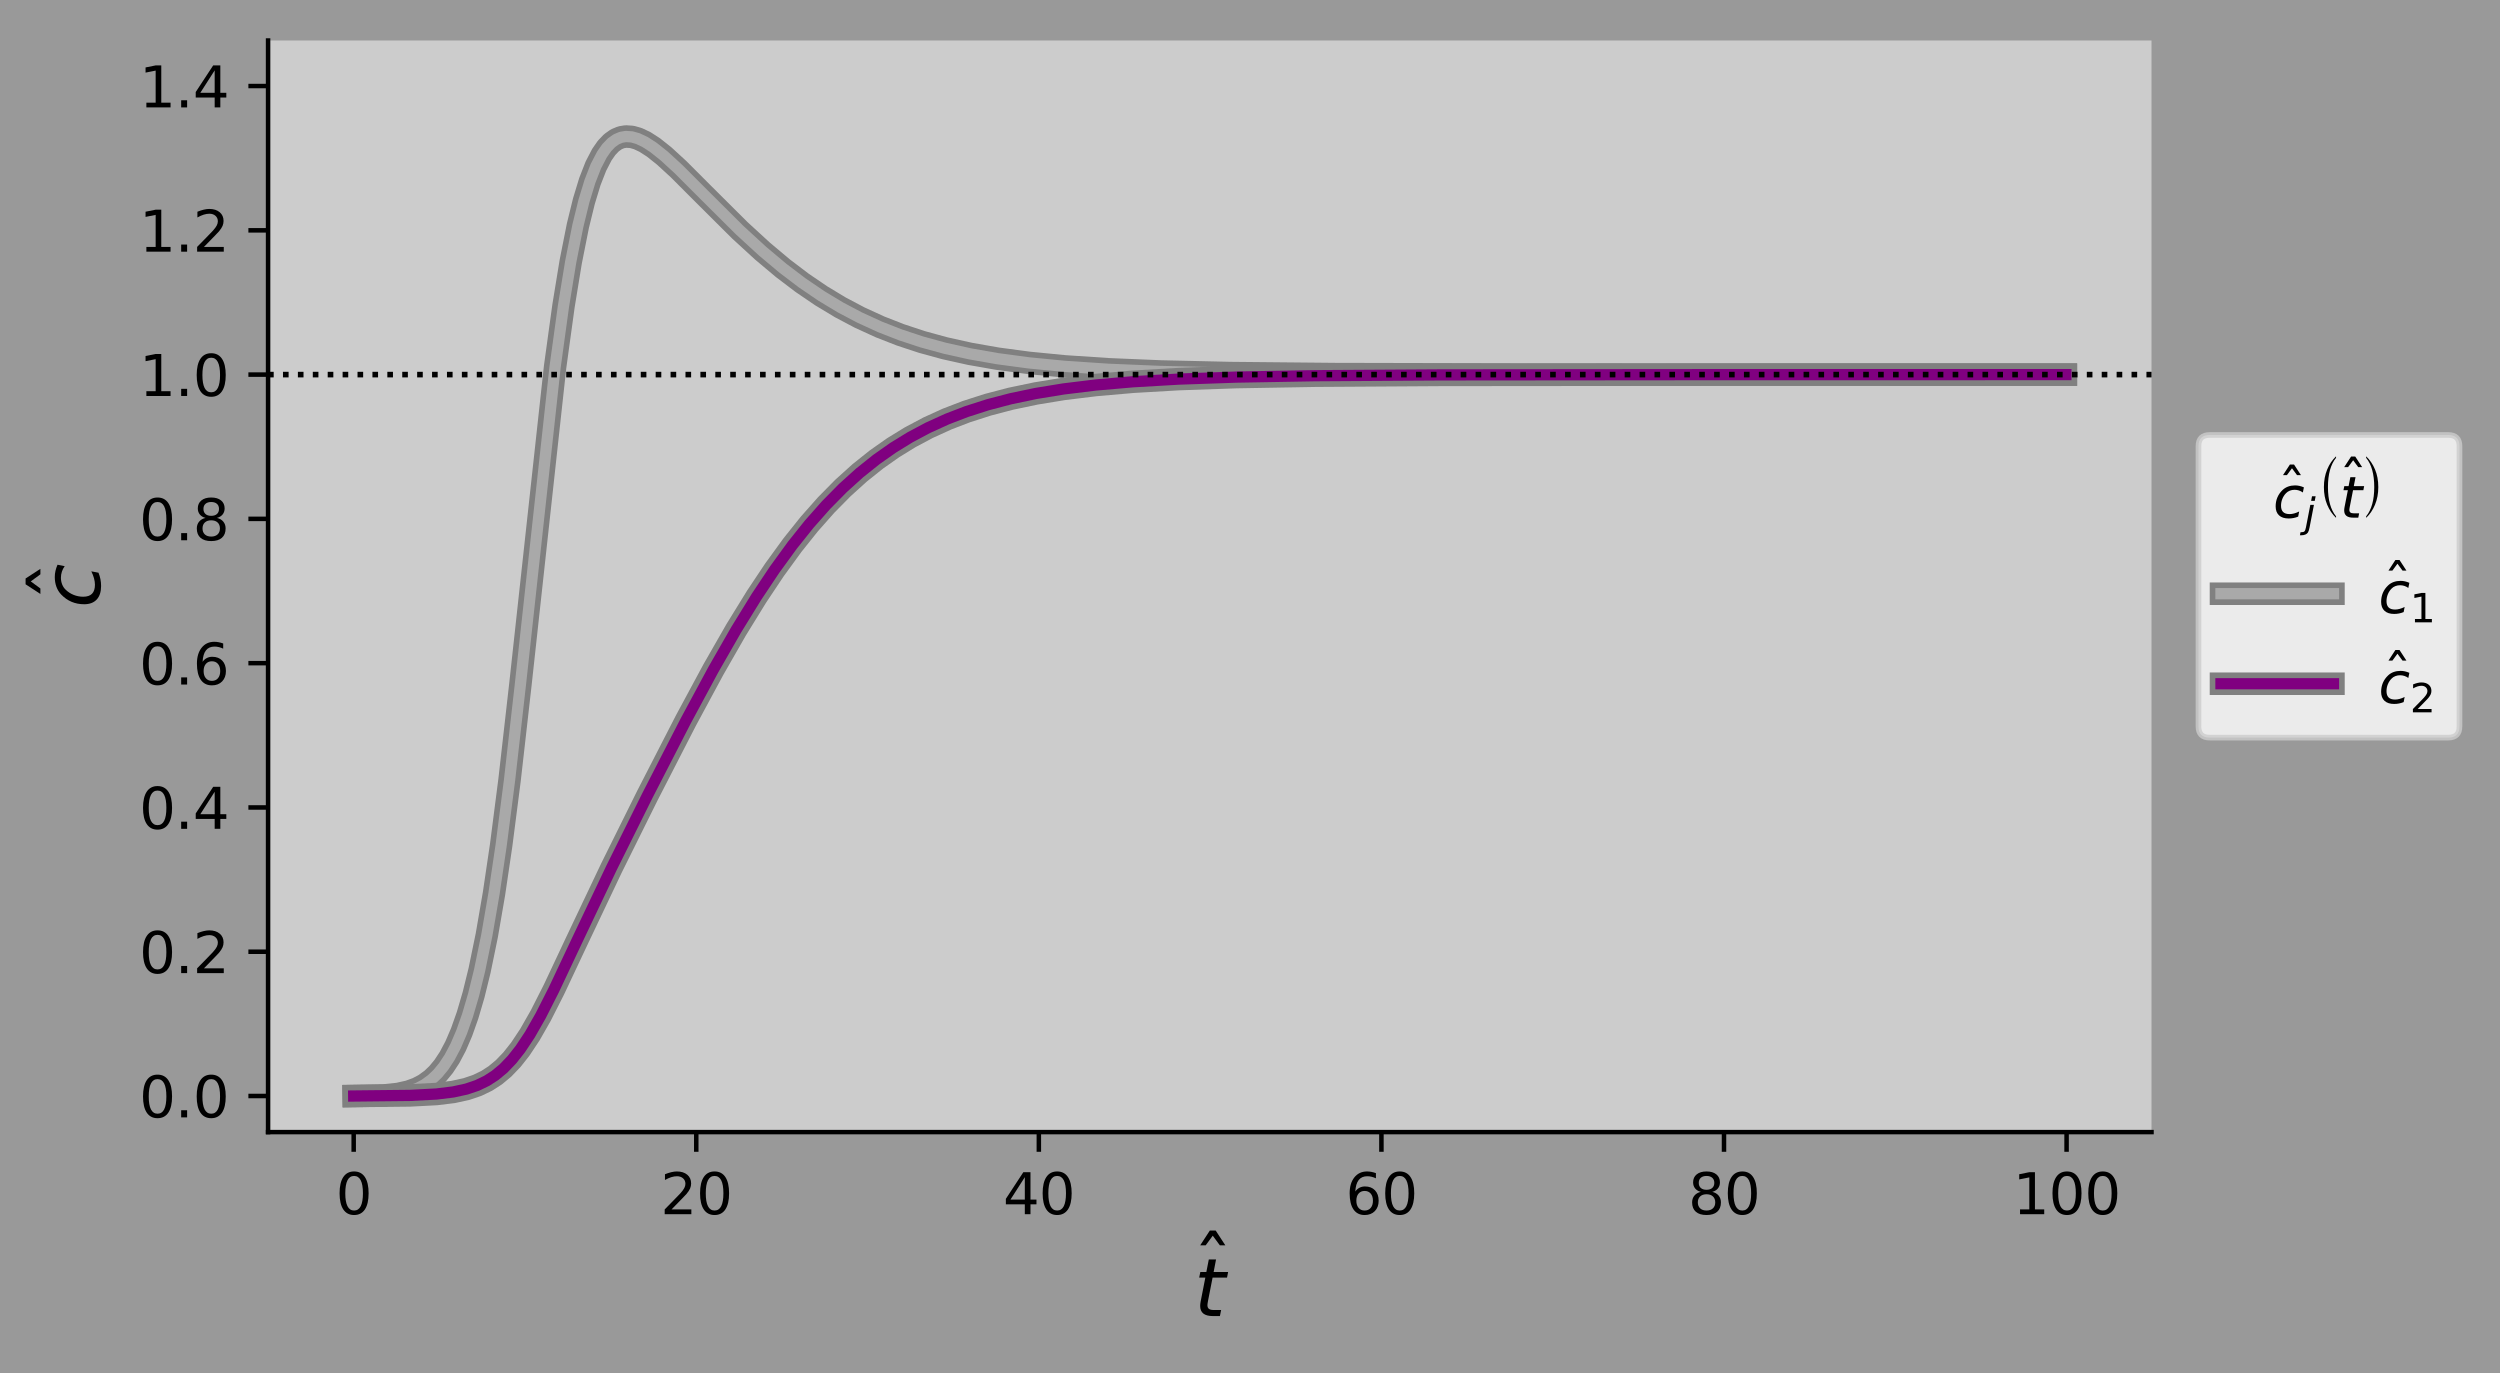 <?xml version="1.0" encoding="utf-8" standalone="no"?>
<!DOCTYPE svg PUBLIC "-//W3C//DTD SVG 1.1//EN"
  "http://www.w3.org/Graphics/SVG/1.1/DTD/svg11.dtd">
<svg xmlns:xlink="http://www.w3.org/1999/xlink" width="444.401pt" height="244.098pt" viewBox="0 0 444.401 244.098" xmlns="http://www.w3.org/2000/svg" version="1.1">
 <rect x="0" y="0" width="444.401" height="244.098" fill="#333333" stroke="none"/>
 <defs>
  <style type="text/css">*{stroke-linejoin: round; stroke-linecap: butt}</style>
 </defs>
 <g id="figure_1">
  <g id="patch_1">
   <path d="M 0 244.098 
L 444.401 244.098 
L 444.401 0 
L 0 0 
z
" style="fill: #ffffff; fill-opacity: 0.502"/>
  </g>
  <g id="axes_1">
   <g id="patch_2">
    <path d="M 47.653 201.24 
L 382.452 201.24 
L 382.452 7.2 
L 47.653 7.2 
z
" style="fill: #ffffff; fill-opacity: 0.502"/>
   </g>
   <g id="matplotlib.axis_1">
    <g id="xtick_1">
     <g id="line2d_1">
      <defs>
       <path id="mf059ce9d08" d="M 0 0 
L 0 3.5 
" style="stroke: #000000; stroke-width: 0.8"/>
      </defs>
      <g>
       <use xlink:href="#mf059ce9d08" x="62.871" y="201.24" style="stroke: #000000; stroke-width: 0.8"/>
      </g>
     </g>
     <g id="text_1">
      <!-- 0 -->
      <g transform="translate(59.689 215.838) scale(0.1 -0.1)">
       <defs>
        <path id="DejaVuSans-30" d="M 2034 4250 
Q 1547 4250 1301 3770 
Q 1056 3291 1056 2328 
Q 1056 1369 1301 889 
Q 1547 409 2034 409 
Q 2525 409 2770 889 
Q 3016 1369 3016 2328 
Q 3016 3291 2770 3770 
Q 2525 4250 2034 4250 
z
M 2034 4750 
Q 2819 4750 3233 4129 
Q 3647 3509 3647 2328 
Q 3647 1150 3233 529 
Q 2819 -91 2034 -91 
Q 1250 -91 836 529 
Q 422 1150 422 2328 
Q 422 3509 836 4129 
Q 1250 4750 2034 4750 
z
" transform="scale(0.016)"/>
       </defs>
       <use xlink:href="#DejaVuSans-30"/>
      </g>
     </g>
    </g>
    <g id="xtick_2">
     <g id="line2d_2">
      <g>
       <use xlink:href="#mf059ce9d08" x="123.768" y="201.24" style="stroke: #000000; stroke-width: 0.8"/>
      </g>
     </g>
     <g id="text_2">
      <!-- 20 -->
      <g transform="translate(117.405 215.838) scale(0.1 -0.1)">
       <defs>
        <path id="DejaVuSans-32" d="M 1228 531 
L 3431 531 
L 3431 0 
L 469 0 
L 469 531 
Q 828 903 1448 1529 
Q 2069 2156 2228 2338 
Q 2531 2678 2651 2914 
Q 2772 3150 2772 3378 
Q 2772 3750 2511 3984 
Q 2250 4219 1831 4219 
Q 1534 4219 1204 4116 
Q 875 4013 500 3803 
L 500 4441 
Q 881 4594 1212 4672 
Q 1544 4750 1819 4750 
Q 2544 4750 2975 4387 
Q 3406 4025 3406 3419 
Q 3406 3131 3298 2873 
Q 3191 2616 2906 2266 
Q 2828 2175 2409 1742 
Q 1991 1309 1228 531 
z
" transform="scale(0.016)"/>
       </defs>
       <use xlink:href="#DejaVuSans-32"/>
       <use xlink:href="#DejaVuSans-30" transform="translate(63.623 0)"/>
      </g>
     </g>
    </g>
    <g id="xtick_3">
     <g id="line2d_3">
      <g>
       <use xlink:href="#mf059ce9d08" x="184.665" y="201.24" style="stroke: #000000; stroke-width: 0.8"/>
      </g>
     </g>
     <g id="text_3">
      <!-- 40 -->
      <g transform="translate(178.302 215.838) scale(0.1 -0.1)">
       <defs>
        <path id="DejaVuSans-34" d="M 2419 4116 
L 825 1625 
L 2419 1625 
L 2419 4116 
z
M 2253 4666 
L 3047 4666 
L 3047 1625 
L 3713 1625 
L 3713 1100 
L 3047 1100 
L 3047 0 
L 2419 0 
L 2419 1100 
L 313 1100 
L 313 1709 
L 2253 4666 
z
" transform="scale(0.016)"/>
       </defs>
       <use xlink:href="#DejaVuSans-34"/>
       <use xlink:href="#DejaVuSans-30" transform="translate(63.623 0)"/>
      </g>
     </g>
    </g>
    <g id="xtick_4">
     <g id="line2d_4">
      <g>
       <use xlink:href="#mf059ce9d08" x="245.562" y="201.24" style="stroke: #000000; stroke-width: 0.8"/>
      </g>
     </g>
     <g id="text_4">
      <!-- 60 -->
      <g transform="translate(239.199 215.838) scale(0.1 -0.1)">
       <defs>
        <path id="DejaVuSans-36" d="M 2113 2584 
Q 1688 2584 1439 2293 
Q 1191 2003 1191 1497 
Q 1191 994 1439 701 
Q 1688 409 2113 409 
Q 2538 409 2786 701 
Q 3034 994 3034 1497 
Q 3034 2003 2786 2293 
Q 2538 2584 2113 2584 
z
M 3366 4563 
L 3366 3988 
Q 3128 4100 2886 4159 
Q 2644 4219 2406 4219 
Q 1781 4219 1451 3797 
Q 1122 3375 1075 2522 
Q 1259 2794 1537 2939 
Q 1816 3084 2150 3084 
Q 2853 3084 3261 2657 
Q 3669 2231 3669 1497 
Q 3669 778 3244 343 
Q 2819 -91 2113 -91 
Q 1303 -91 875 529 
Q 447 1150 447 2328 
Q 447 3434 972 4092 
Q 1497 4750 2381 4750 
Q 2619 4750 2861 4703 
Q 3103 4656 3366 4563 
z
" transform="scale(0.016)"/>
       </defs>
       <use xlink:href="#DejaVuSans-36"/>
       <use xlink:href="#DejaVuSans-30" transform="translate(63.623 0)"/>
      </g>
     </g>
    </g>
    <g id="xtick_5">
     <g id="line2d_5">
      <g>
       <use xlink:href="#mf059ce9d08" x="306.459" y="201.24" style="stroke: #000000; stroke-width: 0.8"/>
      </g>
     </g>
     <g id="text_5">
      <!-- 80 -->
      <g transform="translate(300.097 215.838) scale(0.1 -0.1)">
       <defs>
        <path id="DejaVuSans-38" d="M 2034 2216 
Q 1584 2216 1326 1975 
Q 1069 1734 1069 1313 
Q 1069 891 1326 650 
Q 1584 409 2034 409 
Q 2484 409 2743 651 
Q 3003 894 3003 1313 
Q 3003 1734 2745 1975 
Q 2488 2216 2034 2216 
z
M 1403 2484 
Q 997 2584 770 2862 
Q 544 3141 544 3541 
Q 544 4100 942 4425 
Q 1341 4750 2034 4750 
Q 2731 4750 3128 4425 
Q 3525 4100 3525 3541 
Q 3525 3141 3298 2862 
Q 3072 2584 2669 2484 
Q 3125 2378 3379 2068 
Q 3634 1759 3634 1313 
Q 3634 634 3220 271 
Q 2806 -91 2034 -91 
Q 1263 -91 848 271 
Q 434 634 434 1313 
Q 434 1759 690 2068 
Q 947 2378 1403 2484 
z
M 1172 3481 
Q 1172 3119 1398 2916 
Q 1625 2713 2034 2713 
Q 2441 2713 2670 2916 
Q 2900 3119 2900 3481 
Q 2900 3844 2670 4047 
Q 2441 4250 2034 4250 
Q 1625 4250 1398 4047 
Q 1172 3844 1172 3481 
z
" transform="scale(0.016)"/>
       </defs>
       <use xlink:href="#DejaVuSans-38"/>
       <use xlink:href="#DejaVuSans-30" transform="translate(63.623 0)"/>
      </g>
     </g>
    </g>
    <g id="xtick_6">
     <g id="line2d_6">
      <g>
       <use xlink:href="#mf059ce9d08" x="367.356" y="201.24" style="stroke: #000000; stroke-width: 0.8"/>
      </g>
     </g>
     <g id="text_6">
      <!-- 100 -->
      <g transform="translate(357.812 215.838) scale(0.1 -0.1)">
       <defs>
        <path id="DejaVuSans-31" d="M 794 531 
L 1825 531 
L 1825 4091 
L 703 3866 
L 703 4441 
L 1819 4666 
L 2450 4666 
L 2450 531 
L 3481 531 
L 3481 0 
L 794 0 
L 794 531 
z
" transform="scale(0.016)"/>
       </defs>
       <use xlink:href="#DejaVuSans-31"/>
       <use xlink:href="#DejaVuSans-30" transform="translate(63.623 0)"/>
       <use xlink:href="#DejaVuSans-30" transform="translate(127.246 0)"/>
      </g>
     </g>
    </g>
    <g id="text_7">
     <!-- $\hat{t}$ -->
     <g transform="translate(212.252 233.987) scale(0.14 -0.14)">
      <defs>
       <path id="DejaVuSans-302" d="M -1831 5119 
L -1369 5119 
L -603 3944 
L -1038 3944 
L -1600 4709 
L -2163 3944 
L -2597 3944 
L -1831 5119 
z
M -1600 3584 
L -1600 3584 
z
" transform="scale(0.016)"/>
       <path id="DejaVuSans-Oblique-74" d="M 2706 3500 
L 2619 3053 
L 1472 3053 
L 1100 1153 
Q 1081 1047 1072 975 
Q 1063 903 1063 863 
Q 1063 663 1183 572 
Q 1303 481 1569 481 
L 2150 481 
L 2053 0 
L 1503 0 
Q 991 0 739 200 
Q 488 400 488 806 
Q 488 878 497 964 
Q 506 1050 525 1153 
L 897 3053 
L 409 3053 
L 500 3500 
L 978 3500 
L 1172 4494 
L 1747 4494 
L 1556 3500 
L 2706 3500 
z
" transform="scale(0.016)"/>
      </defs>
      <use xlink:href="#DejaVuSans-302" transform="translate(49.38 27.016)"/>
      <use xlink:href="#DejaVuSans-Oblique-74" transform="translate(0 0.297)"/>
     </g>
    </g>
   </g>
   <g id="matplotlib.axis_2">
    <g id="ytick_1">
     <g id="line2d_7">
      <defs>
       <path id="m7257d1e6e3" d="M 0 0 
L -3.5 0 
" style="stroke: #000000; stroke-width: 0.8"/>
      </defs>
      <g>
       <use xlink:href="#m7257d1e6e3" x="47.653" y="194.828" style="stroke: #000000; stroke-width: 0.8"/>
      </g>
     </g>
     <g id="text_8">
      <!-- 0.0 -->
      <g transform="translate(24.749 198.627) scale(0.1 -0.1)">
       <defs>
        <path id="DejaVuSans-2e" d="M 684 794 
L 1344 794 
L 1344 0 
L 684 0 
L 684 794 
z
" transform="scale(0.016)"/>
       </defs>
       <use xlink:href="#DejaVuSans-30"/>
       <use xlink:href="#DejaVuSans-2e" transform="translate(63.623 0)"/>
       <use xlink:href="#DejaVuSans-30" transform="translate(95.41 0)"/>
      </g>
     </g>
    </g>
    <g id="ytick_2">
     <g id="line2d_8">
      <g>
       <use xlink:href="#m7257d1e6e3" x="47.653" y="169.18" style="stroke: #000000; stroke-width: 0.8"/>
      </g>
     </g>
     <g id="text_9">
      <!-- 0.2 -->
      <g transform="translate(24.749 172.98) scale(0.1 -0.1)">
       <use xlink:href="#DejaVuSans-30"/>
       <use xlink:href="#DejaVuSans-2e" transform="translate(63.623 0)"/>
       <use xlink:href="#DejaVuSans-32" transform="translate(95.41 0)"/>
      </g>
     </g>
    </g>
    <g id="ytick_3">
     <g id="line2d_9">
      <g>
       <use xlink:href="#m7257d1e6e3" x="47.653" y="143.533" style="stroke: #000000; stroke-width: 0.8"/>
      </g>
     </g>
     <g id="text_10">
      <!-- 0.4 -->
      <g transform="translate(24.749 147.332) scale(0.1 -0.1)">
       <use xlink:href="#DejaVuSans-30"/>
       <use xlink:href="#DejaVuSans-2e" transform="translate(63.623 0)"/>
       <use xlink:href="#DejaVuSans-34" transform="translate(95.41 0)"/>
      </g>
     </g>
    </g>
    <g id="ytick_4">
     <g id="line2d_10">
      <g>
       <use xlink:href="#m7257d1e6e3" x="47.653" y="117.885" style="stroke: #000000; stroke-width: 0.8"/>
      </g>
     </g>
     <g id="text_11">
      <!-- 0.6 -->
      <g transform="translate(24.749 121.684) scale(0.1 -0.1)">
       <use xlink:href="#DejaVuSans-30"/>
       <use xlink:href="#DejaVuSans-2e" transform="translate(63.623 0)"/>
       <use xlink:href="#DejaVuSans-36" transform="translate(95.41 0)"/>
      </g>
     </g>
    </g>
    <g id="ytick_5">
     <g id="line2d_11">
      <g>
       <use xlink:href="#m7257d1e6e3" x="47.653" y="92.237" style="stroke: #000000; stroke-width: 0.8"/>
      </g>
     </g>
     <g id="text_12">
      <!-- 0.8 -->
      <g transform="translate(24.749 96.037) scale(0.1 -0.1)">
       <use xlink:href="#DejaVuSans-30"/>
       <use xlink:href="#DejaVuSans-2e" transform="translate(63.623 0)"/>
       <use xlink:href="#DejaVuSans-38" transform="translate(95.41 0)"/>
      </g>
     </g>
    </g>
    <g id="ytick_6">
     <g id="line2d_12">
      <g>
       <use xlink:href="#m7257d1e6e3" x="47.653" y="66.59" style="stroke: #000000; stroke-width: 0.8"/>
      </g>
     </g>
     <g id="text_13">
      <!-- 1.0 -->
      <g transform="translate(24.749 70.389) scale(0.1 -0.1)">
       <use xlink:href="#DejaVuSans-31"/>
       <use xlink:href="#DejaVuSans-2e" transform="translate(63.623 0)"/>
       <use xlink:href="#DejaVuSans-30" transform="translate(95.41 0)"/>
      </g>
     </g>
    </g>
    <g id="ytick_7">
     <g id="line2d_13">
      <g>
       <use xlink:href="#m7257d1e6e3" x="47.653" y="40.942" style="stroke: #000000; stroke-width: 0.8"/>
      </g>
     </g>
     <g id="text_14">
      <!-- 1.2 -->
      <g transform="translate(24.749 44.741) scale(0.1 -0.1)">
       <use xlink:href="#DejaVuSans-31"/>
       <use xlink:href="#DejaVuSans-2e" transform="translate(63.623 0)"/>
       <use xlink:href="#DejaVuSans-32" transform="translate(95.41 0)"/>
      </g>
     </g>
    </g>
    <g id="ytick_8">
     <g id="line2d_14">
      <g>
       <use xlink:href="#m7257d1e6e3" x="47.653" y="15.294" style="stroke: #000000; stroke-width: 0.8"/>
      </g>
     </g>
     <g id="text_15">
      <!-- 1.4 -->
      <g transform="translate(24.749 19.094) scale(0.1 -0.1)">
       <use xlink:href="#DejaVuSans-31"/>
       <use xlink:href="#DejaVuSans-2e" transform="translate(63.623 0)"/>
       <use xlink:href="#DejaVuSans-34" transform="translate(95.41 0)"/>
      </g>
     </g>
    </g>
    <g id="text_16">
     <!-- $\hat{c}$ -->
     <g transform="translate(17.838 108.07) rotate(-90) scale(0.14 -0.14)">
      <defs>
       <path id="DejaVuSans-Oblique-63" d="M 3431 3366 
L 3316 2797 
Q 3109 2947 2876 3022 
Q 2644 3097 2394 3097 
Q 2119 3097 1870 3000 
Q 1622 2903 1453 2725 
Q 1184 2453 1037 2087 
Q 891 1722 891 1331 
Q 891 859 1127 628 
Q 1363 397 1844 397 
Q 2081 397 2348 469 
Q 2616 541 2906 684 
L 2797 116 
Q 2547 13 2283 -39 
Q 2019 -91 1741 -91 
Q 1044 -91 669 257 
Q 294 606 294 1253 
Q 294 1797 489 2255 
Q 684 2713 1069 3078 
Q 1331 3328 1684 3456 
Q 2038 3584 2456 3584 
Q 2700 3584 2940 3529 
Q 3181 3475 3431 3366 
z
" transform="scale(0.016)"/>
      </defs>
      <use xlink:href="#DejaVuSans-302" transform="translate(59.323 13.016)"/>
      <use xlink:href="#DejaVuSans-Oblique-63" transform="translate(0 0.516)"/>
     </g>
    </g>
   </g>
   <g id="line2d_15">
    <path d="M 62.871 194.828 
L 68.199 194.73 
L 70.757 194.459 
L 72.675 194.032 
L 74.167 193.487 
L 75.446 192.814 
L 76.725 191.887 
L 77.79 190.872 
L 78.856 189.583 
L 79.922 187.964 
L 80.988 185.953 
L 82.053 183.478 
L 83.119 180.463 
L 84.185 176.831 
L 85.25 172.501 
L 86.529 166.289 
L 87.808 158.879 
L 89.087 150.233 
L 90.579 138.642 
L 92.497 121.749 
L 98.678 65.203 
L 100.17 54.368 
L 101.449 46.55 
L 102.728 40.116 
L 103.794 35.767 
L 104.859 32.27 
L 105.925 29.539 
L 106.991 27.484 
L 107.843 26.264 
L 108.696 25.372 
L 109.548 24.767 
L 110.401 24.409 
L 111.253 24.264 
L 112.319 24.335 
L 113.385 24.637 
L 114.664 25.242 
L 116.156 26.205 
L 118.074 27.732 
L 120.632 30.082 
L 125.108 34.565 
L 131.502 40.927 
L 135.551 44.645 
L 139.175 47.685 
L 142.585 50.274 
L 145.995 52.595 
L 149.405 54.65 
L 152.816 56.453 
L 156.439 58.111 
L 160.062 59.528 
L 163.899 60.795 
L 167.949 61.904 
L 172.425 62.899 
L 177.327 63.76 
L 182.868 64.502 
L 189.263 65.127 
L 196.936 65.64 
L 206.314 66.033 
L 218.676 66.316 
L 237.219 66.497 
L 272.813 66.578 
L 367.234 66.59 
L 367.234 66.59 
" clip-path="url(#p55f479d838)" style="fill: none; stroke: #808080; stroke-width: 4; stroke-linecap: square"/>
    <path d="M 62.871 194.828 
L 68.199 194.73 
L 70.757 194.459 
L 72.675 194.032 
L 74.167 193.487 
L 75.446 192.814 
L 76.725 191.887 
L 77.79 190.872 
L 78.856 189.583 
L 79.922 187.964 
L 80.988 185.953 
L 82.053 183.478 
L 83.119 180.463 
L 84.185 176.831 
L 85.25 172.501 
L 86.529 166.289 
L 87.808 158.879 
L 89.087 150.233 
L 90.579 138.642 
L 92.497 121.749 
L 98.678 65.203 
L 100.17 54.368 
L 101.449 46.55 
L 102.728 40.116 
L 103.794 35.767 
L 104.859 32.27 
L 105.925 29.539 
L 106.991 27.484 
L 107.843 26.264 
L 108.696 25.372 
L 109.548 24.767 
L 110.401 24.409 
L 111.253 24.264 
L 112.319 24.335 
L 113.385 24.637 
L 114.664 25.242 
L 116.156 26.205 
L 118.074 27.732 
L 120.632 30.082 
L 125.108 34.565 
L 131.502 40.927 
L 135.551 44.645 
L 139.175 47.685 
L 142.585 50.274 
L 145.995 52.595 
L 149.405 54.65 
L 152.816 56.453 
L 156.439 58.111 
L 160.062 59.528 
L 163.899 60.795 
L 167.949 61.904 
L 172.425 62.899 
L 177.327 63.76 
L 182.868 64.502 
L 189.263 65.127 
L 196.936 65.64 
L 206.314 66.033 
L 218.676 66.316 
L 237.219 66.497 
L 272.813 66.578 
L 367.234 66.59 
L 367.234 66.59 
" clip-path="url(#p55f479d838)" style="fill: none; stroke: #a9a9a9; stroke-width: 2; stroke-linecap: square"/>
   </g>
   <g id="line2d_16">
    <path d="M 62.871 194.828 
L 72.888 194.72 
L 77.577 194.472 
L 80.561 194.106 
L 82.906 193.594 
L 84.824 192.945 
L 86.529 192.121 
L 88.021 191.157 
L 89.513 189.918 
L 91.005 188.365 
L 92.497 186.476 
L 94.202 183.906 
L 96.12 180.54 
L 98.465 175.914 
L 102.515 167.311 
L 108.696 154.29 
L 115.09 141.403 
L 121.91 128.12 
L 126.813 119.02 
L 130.862 111.951 
L 134.486 106.069 
L 137.683 101.276 
L 140.88 96.883 
L 143.864 93.153 
L 146.848 89.779 
L 149.832 86.753 
L 152.816 84.057 
L 155.8 81.673 
L 158.784 79.575 
L 161.768 77.74 
L 164.965 76.036 
L 168.375 74.484 
L 171.785 73.171 
L 175.622 71.94 
L 179.671 70.879 
L 184.147 69.941 
L 189.049 69.14 
L 194.804 68.436 
L 201.412 67.859 
L 209.511 67.389 
L 219.742 67.033 
L 233.809 66.785 
L 256.188 66.642 
L 308.408 66.592 
L 367.234 66.59 
L 367.234 66.59 
" clip-path="url(#p55f479d838)" style="fill: none; stroke: #808080; stroke-width: 4; stroke-linecap: square"/>
    <path d="M 62.871 194.828 
L 72.888 194.72 
L 77.577 194.472 
L 80.561 194.106 
L 82.906 193.594 
L 84.824 192.945 
L 86.529 192.121 
L 88.021 191.157 
L 89.513 189.918 
L 91.005 188.365 
L 92.497 186.476 
L 94.202 183.906 
L 96.12 180.54 
L 98.465 175.914 
L 102.515 167.311 
L 108.696 154.29 
L 115.09 141.403 
L 121.91 128.12 
L 126.813 119.02 
L 130.862 111.951 
L 134.486 106.069 
L 137.683 101.276 
L 140.88 96.883 
L 143.864 93.153 
L 146.848 89.779 
L 149.832 86.753 
L 152.816 84.057 
L 155.8 81.673 
L 158.784 79.575 
L 161.768 77.74 
L 164.965 76.036 
L 168.375 74.484 
L 171.785 73.171 
L 175.622 71.94 
L 179.671 70.879 
L 184.147 69.941 
L 189.049 69.14 
L 194.804 68.436 
L 201.412 67.859 
L 209.511 67.389 
L 219.742 67.033 
L 233.809 66.785 
L 256.188 66.642 
L 308.408 66.592 
L 367.234 66.59 
L 367.234 66.59 
" clip-path="url(#p55f479d838)" style="fill: none; stroke: #800080; stroke-width: 2; stroke-linecap: square"/>
   </g>
   <g id="line2d_17">
    <path d="M 47.653 66.59 
L 382.452 66.59 
" clip-path="url(#p55f479d838)" style="fill: none; stroke-dasharray: 1,1.65; stroke-dashoffset: 0; stroke: #000000"/>
   </g>
   <g id="patch_3">
    <path d="M 47.653 201.24 
L 47.653 7.2 
" style="fill: none; stroke: #000000; stroke-width: 0.8; stroke-linejoin: miter; stroke-linecap: square"/>
   </g>
   <g id="patch_4">
    <path d="M 47.653 201.24 
L 382.452 201.24 
" style="fill: none; stroke: #000000; stroke-width: 0.8; stroke-linejoin: miter; stroke-linecap: square"/>
   </g>
   <g id="legend_1">
    <g id="patch_5">
     <path d="M 392.8 131.12 
L 435.2 131.12 
Q 437.2 131.12 437.2 129.12 
L 437.2 79.32 
Q 437.2 77.32 435.2 77.32 
L 392.8 77.32 
Q 390.8 77.32 390.8 79.32 
L 390.8 129.12 
Q 390.8 131.12 392.8 131.12 
z
" style="fill: #ffffff; opacity: 0.8; stroke: #cccccc; stroke-linejoin: miter"/>
    </g>
    <g id="text_17">
     <!-- $\hat{c}_j\left( \hat{t} \right)$ -->
     <g transform="translate(404.05 92.02) scale(0.1 -0.1)">
      <defs>
       <path id="DejaVuSans-Oblique-6a" d="M 928 3500 
L 1503 3500 
L 813 -63 
L 809 -78 
Q 694 -675 544 -897 
Q 403 -1106 132 -1218 
Q -138 -1331 -506 -1331 
L -722 -1331 
L -628 -844 
L -481 -844 
Q -144 -844 -1 -703 
Q 141 -563 238 -63 
L 928 3500 
z
M 1197 4863 
L 1772 4863 
L 1631 4134 
L 1056 4134 
L 1197 4863 
z
" transform="scale(0.016)"/>
       <path id="STIXSizeOneSym-Regular-28" d="M 2445 -858 
L 2445 -1050 
Q 1728 -371 1309 630 
Q 890 1632 890 2886 
Q 890 4122 1309 5136 
Q 1728 6150 2445 6822 
L 2445 6630 
Q 1408 5363 1408 2886 
Q 1408 410 2445 -858 
z
" transform="scale(0.016)"/>
       <path id="STIXSizeOneSym-Regular-29" d="M 550 6630 
L 550 6822 
Q 1267 6144 1686 5142 
Q 2106 4141 2106 2886 
Q 2106 1651 1686 636 
Q 1267 -378 550 -1050 
L 550 -858 
Q 1587 410 1587 2886 
Q 1587 5363 550 6630 
z
" transform="scale(0.016)"/>
      </defs>
      <use xlink:href="#DejaVuSans-302" transform="translate(59.323 12.5)"/>
      <use xlink:href="#DejaVuSans-Oblique-63"/>
      <use xlink:href="#DejaVuSans-Oblique-6a" transform="translate(55.938 -16.406) scale(0.7)"/>
      <use xlink:href="#STIXSizeOneSym-Regular-28" transform="translate(78.12 14.266) scale(0.868)"/>
      <use xlink:href="#DejaVuSans-302" transform="translate(168.099 26.719)"/>
      <use xlink:href="#DejaVuSans-Oblique-74" transform="translate(118.719 0)"/>
      <use xlink:href="#STIXSizeOneSym-Regular-29" transform="translate(157.928 14.266) scale(0.868)"/>
     </g>
    </g>
    <g id="line2d_18">
     <path d="M 394.8 105.54 
L 404.8 105.54 
L 414.8 105.54 
" style="fill: none; stroke: #808080; stroke-width: 4; stroke-linecap: square"/>
     <path d="M 394.8 105.54 
L 404.8 105.54 
L 414.8 105.54 
" style="fill: none; stroke: #a9a9a9; stroke-width: 2; stroke-linecap: square"/>
    </g>
    <g id="text_18">
     <!-- $\hat{c}_1$ -->
     <g transform="translate(422.8 109.04) scale(0.1 -0.1)">
      <use xlink:href="#DejaVuSans-302" transform="translate(59.323 13.016)"/>
      <use xlink:href="#DejaVuSans-Oblique-63" transform="translate(0 0.516)"/>
      <use xlink:href="#DejaVuSans-31" transform="translate(55.938 -15.891) scale(0.7)"/>
     </g>
    </g>
    <g id="line2d_19">
     <path d="M 394.8 121.54 
L 404.8 121.54 
L 414.8 121.54 
" style="fill: none; stroke: #808080; stroke-width: 4; stroke-linecap: square"/>
     <path d="M 394.8 121.54 
L 404.8 121.54 
L 414.8 121.54 
" style="fill: none; stroke: #800080; stroke-width: 2; stroke-linecap: square"/>
    </g>
    <g id="text_19">
     <!-- $\hat{c}_2$ -->
     <g transform="translate(422.8 125.04) scale(0.1 -0.1)">
      <use xlink:href="#DejaVuSans-302" transform="translate(59.323 13.016)"/>
      <use xlink:href="#DejaVuSans-Oblique-63" transform="translate(0 0.516)"/>
      <use xlink:href="#DejaVuSans-32" transform="translate(55.938 -15.891) scale(0.7)"/>
     </g>
    </g>
   </g>
  </g>
 </g>
 <defs>
  <clipPath id="p55f479d838">
   <rect x="47.653" y="7.2" width="334.8" height="194.04"/>
  </clipPath>
 </defs>
</svg>
